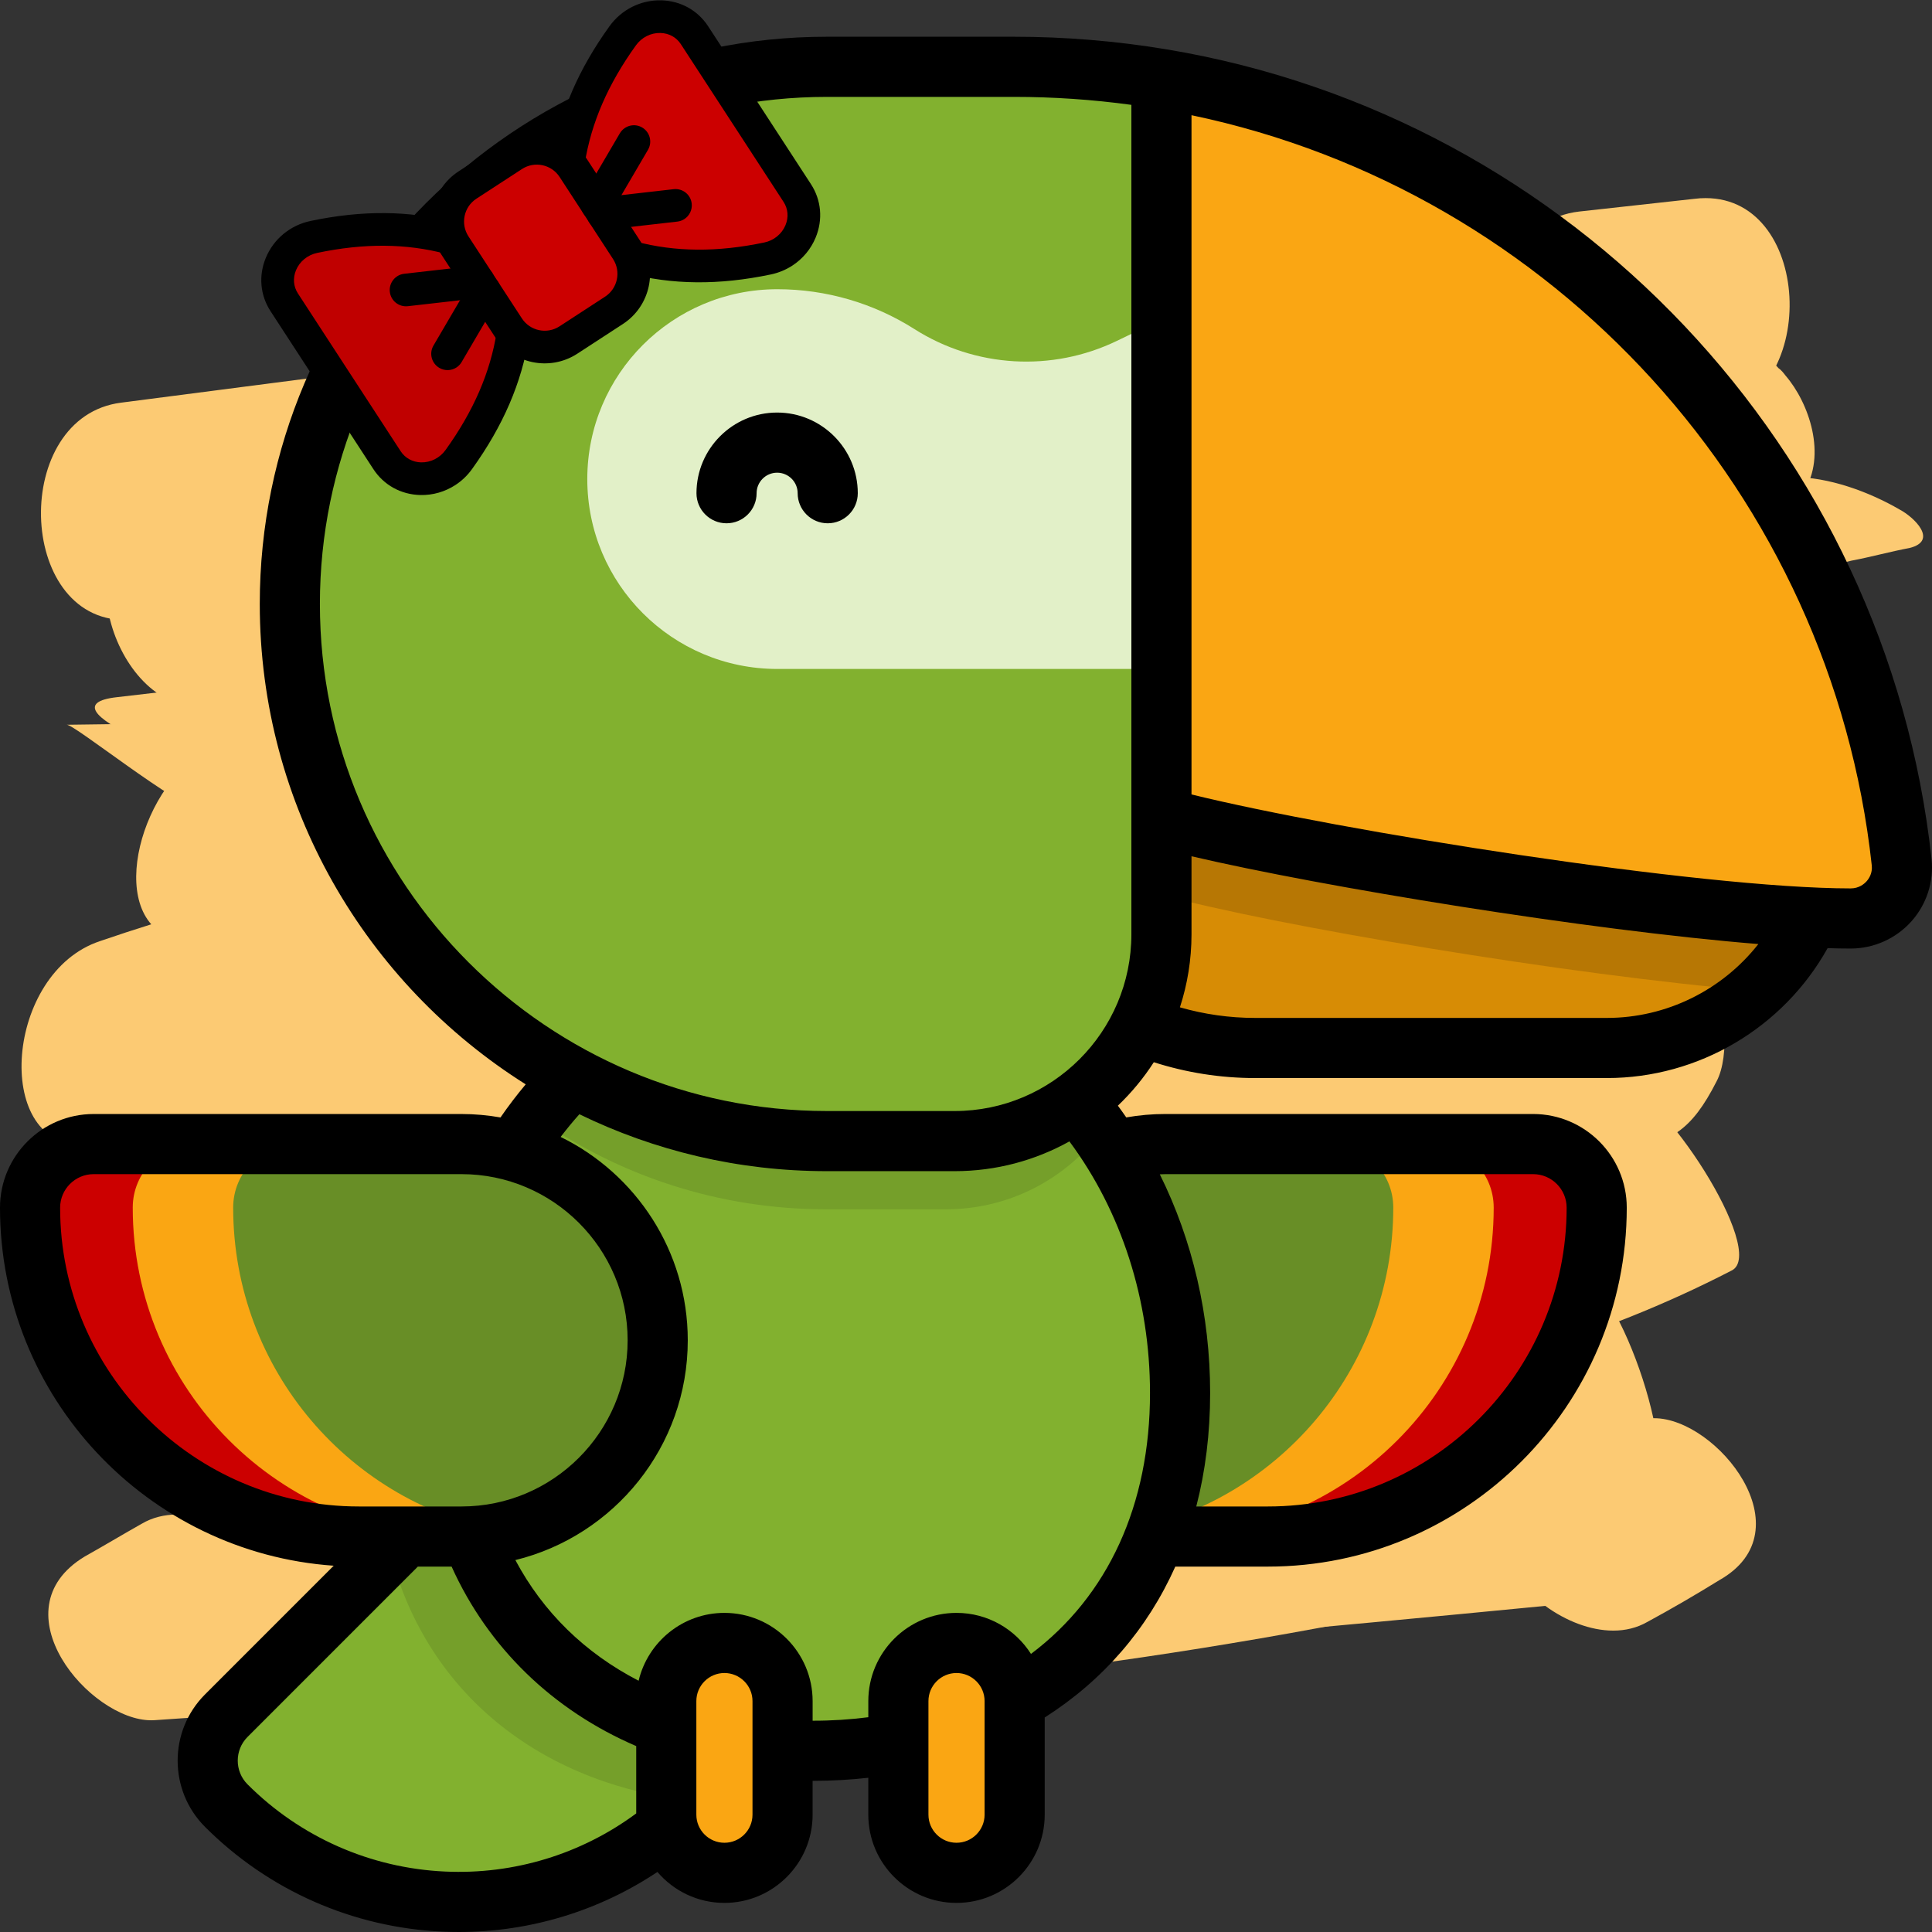 <svg xmlns="http://www.w3.org/2000/svg" xmlns:xlink="http://www.w3.org/1999/xlink" width="2839" height="2839" overflow="hidden" xml:space="preserve"><rect width="100%" height="100%" fill="#333333" stroke="none"/><defs><clipPath id="clip0"><rect width="2839" height="2839" x="1179" y="1189"/></clipPath></defs><g clip-path="url(#clip0)" transform="translate(-1179 -1189)"><path fill="#FCCA73" fill-rule="evenodd" d="M3685.34 1480.11C3679.98 1480.11 3674.44 1480.43 3668.75 1481.17L3668.75 1481.17 3668.75 1481.17 3499.55 1499.85C3488.97 1501.02 3479.05 1503.48 3469.94 1506.89L3469.94 1506.89 1356.8 1780.72C1195.08 1801.42 1203.13 2100 1362.66 2100 1368.02 2100 1373.56 2099.68 1379.25 2098.93 2149.85 1997.34 2920.52 1898.31 3691.2 1799.39 3852.92 1778.69 3844.87 1480.11 3685.34 1480.11Z"/><path fill="#FCCA73" fill-rule="evenodd" d="M3681.9 1676C3646.93 1676 3612.69 1691.24 3586.66 1724.8L3586.66 1724.8C3451.16 1752.4 3305.25 1749.1 3170.89 1764.87 2969.11 1786.29 2767.32 1807.6 2567.49 1831.68 2239.56 1866.1 1911.55 1900.62 1583.62 1933.33L1583.62 1933.33C1566.06 1924.17 1547.35 1918.84 1528.81 1918.84 1511.81 1918.84 1494.97 1923.21 1479.03 1933.12 1474.4 1937.17 1468.54 1941.22 1463.33 1945.27L1463.33 1945.27C1450.24 1946.55 1437.15 1947.82 1423.97 1949.21 1267 1965.19 1340.44 2226.89 1468.87 2226.89 1481.23 2226.89 1492.61 2226.79 1503.35 2226.25L1503.35 2226.25C1503.43 2226.47 1503.43 2226.68 1503.51 2226.89 1929.53 2184.16 2353.51 2138.77 2779.52 2093.38 2981.31 2071.96 3183.09 2047.99 3384.96 2026.57 3513.3 2013.25 3735.5 2053.31 3829.27 1911.81 3863.92 1858.32 3837.4 1780.96 3802.76 1740.89 3800.72 1738.23 3796.66 1732.79 3792.59 1730.13 3761.93 1695.61 3721.43 1676 3681.9 1676Z"/><path fill="#FCCA73" fill-rule="evenodd" d="M3813.41 1890C3803.08 1890 3792.99 1890.85 3783.31 1892.56 3776.16 1893.63 3769 1894.69 3761.84 1895.76L3761.84 1895.76C3761.51 1895.55 3761.19 1895.44 3760.86 1895.23 3759.15 1895.76 3757.45 1896.19 3755.74 1896.72L3755.74 1896.72C2955.46 2015.35 2153.32 2120.96 1351.09 2213.45 1232.08 2226.47 1472.05 2317.89 1528.26 2317.89 1529.81 2317.89 1531.27 2317.89 1532.49 2317.68 2297.79 2229.46 3061.13 2129.28 3824.47 2017.27L3824.47 2017.27C3833.67 2018.34 3842.78 2018.87 3851.89 2018.87 3868.16 2018.87 3884.18 2017.06 3899.47 2012.9 3928.03 2007.56 3956.58 1999.56 3985.13 1994.23 4027.92 1983.45 3991.23 1948.78 3970.9 1938.01 3924.85 1911.23 3866.04 1890 3813.41 1890Z"/><path fill="#FCCA73" fill-rule="evenodd" d="M3526.33 2050C3522.1 2050 3517.95 2050.32 3513.89 2050.96 2771.73 2179.17 2025.42 2246 1277.08 2253.99 1289.29 2253.99 1434.02 2371.44 1483 2384.87 1503.42 2390.2 1523.76 2395.53 1546.22 2403.52 1556.31 2406.51 1564.44 2407.89 1570.54 2407.89 1584.29 2407.89 1587.47 2400.86 1579.17 2389.56L1579.17 2389.56C2306.92 2381.04 3032.65 2311.87 3754.54 2187.17 3777 2184.5 3681.16 2117.68 3674.98 2112.35 3635.6 2090.29 3575.47 2050 3526.33 2050Z"/><path fill="#FCCA73" fill-rule="evenodd" d="M3717.76 2101.11C3713.85 2101.11 3709.79 2101.21 3705.56 2101.53 3694 2102.49 3682.45 2103.35 3670.9 2104.2L3670.9 2104.2C3670.9 2104.2 3670.9 2104.2 3670.9 2104.2L3670.9 2104.2C3670.9 2104.2 3670.9 2104.2 3670.9 2104.2L3670.9 2104.2C2958.49 2159.55 2244.21 2217.46 1531.8 2275.26 1416.59 2283.79 1338.88 2476.83 1401.29 2547.22L1401.29 2547.22C1376.07 2555.11 1351.01 2563.32 1325.87 2571.96 1186.49 2618.24 1169.08 2870.89 1298.2 2870.89 1310.81 2870.89 1324.73 2868.55 1340.19 2863.32 2108.9 2598.73 2920.49 2692.26 3685.22 2395.56 3794.57 2353.86 3872.92 2101.11 3717.76 2101.11Z"/><path fill="#FCCA73" fill-rule="evenodd" d="M3595.13 2470.11C3592.52 2470.11 3589.92 2470.32 3587.32 2470.85 2855.26 2609.71 2121.25 2655.11 1381.06 2657.78 1277.08 2657.78 1370.81 2989 1462.58 2989 2146.71 2986.55 2825.64 2947.54 3502.54 2829.89L3502.54 2829.89C3521.5 2856.75 3542.73 2874.12 3563.72 2874.12 3564.13 2874.12 3564.54 2874.12 3564.86 2874.12 3632.14 2871.45 3664.77 2850.14 3701.46 2777.99 3741 2702.96 3675.26 2470.11 3595.13 2470.11Z"/><path fill="#FCCA73" fill-rule="evenodd" d="M3560.19 2783C3559.54 2783 3558.97 2783.11 3558.41 2783.11L1606.53 2902.86 1606.53 2902.86C1588.8 2885.99 1571.48 2875.54 1556.68 2875.54 1553.91 2875.54 1551.15 2875.96 1548.54 2876.71 1505.76 2887.49 1462.9 2900.83 1422.16 2914.17 1373.28 2926.66 1428.42 3048.33 1489.91 3126.57L1489.91 3126.57C1487.47 3126.57 1484.94 3126.57 1482.34 3126.57 1456.07 3126.57 1427.44 3127.63 1416.63 3136.6L1416.63 3136.6C1403.94 3126.57 1390.92 3119.09 1379.94 3119.09 1373.36 3119.09 1367.58 3121.76 1363.03 3128.17 1360.99 3133.5 1356.93 3136.17 1352.86 3141.61 1310.08 3203.09 1426.22 3347.5 1456.8 3379.62 1496.09 3417.09 1542.77 3430 1592.46 3430 1684.69 3430 1787.09 3385.49 1870.62 3371.62 2078.5 3336.82 2288.5 3315.48 2498.41 3302.03 2916.29 3275.35 3330.11 3259.23 3723.51 3056.02 3778 3029.55 3616.88 2783 3560.19 2783Z"/><path fill="#FCCA73" fill-rule="evenodd" d="M3495.9 3061.11C2835.35 3087.83 2174.72 3111.98 1516.2 3136.03 1439 3138.71 1533.77 3462.89 1603 3462.89 1603.32 3462.89 1603.57 3462.89 1603.89 3462.89 2223.69 3437.77 2843.48 3415.01 3461.57 3392.35L3461.57 3392.35C3475.15 3408.92 3489.31 3418.86 3503.05 3418.86 3506.15 3418.86 3509.16 3418.43 3512.17 3417.36L3597.83 3385.19C3659 3363.81 3557.07 3061.11 3495.9 3061.11Z"/><path fill="#FCCA73" fill-rule="evenodd" d="M3609.8 3273C3607.69 3273 3605.57 3273.11 3603.46 3273.32 2915.34 3342.5 2225.35 3400.18 1535.36 3448.68L1535.36 3448.68C1506.16 3427.89 1471.66 3414.57 1439.04 3414.57 1420.65 3414.57 1402.91 3418.83 1387.05 3428.21 1358.49 3444.31 1331.97 3460.3 1303.42 3476.29 1173 3555.18 1311.14 3716.89 1401.12 3716.89 1402.59 3716.89 1403.97 3716.89 1405.44 3716.79 2087.37 3670.41 2769.3 3615.09 3449.69 3548.78L3449.69 3548.78C3479.88 3570.85 3515.92 3585.13 3549.68 3585.13 3567.25 3585.13 3584.18 3581.19 3599.39 3572.55 3634.05 3553.79 3670.74 3532.47 3705.4 3511.04 3834.92 3437.91 3701.57 3273 3609.8 3273Z"/><path fill="#FCCA73" fill-rule="evenodd" d="M3329.96 3322C3325.08 3322 3319.87 3322.64 3314.26 3324.03 2857.38 3412.22 2396.43 3460.31 1933.45 3460.31 1868.18 3460.31 1806.98 3500.41 1764.18 3567.27 1741.72 3599.27 1709.08 3700.89 1774.35 3700.89 1787.7 3700.89 1800.96 3701 1814.31 3701 2280.14 3701 2744.1 3655.46 3204.15 3564.5 3267.38 3553.84 3332.65 3500.41 3365.28 3428.21 3390.92 3372.97 3373.75 3322 3329.96 3322Z"/><path fill="#82B12F" fill-rule="evenodd" d="M2301.53 3734.95 2194.85 3841.55C2006.12 4030.15 1700.11 4030.15 1511.38 3841.55L1511.38 3841.55C1474.87 3805.07 1474.87 3745.93 1511.38 3709.45L1893.7 3327.4C2006.32 3214.86 2188.91 3214.86 2301.53 3327.4L2301.53 3327.4C2414.16 3439.94 2414.16 3622.41 2301.53 3734.95Z"/><path fill="#000" fill-opacity=".102" fill-rule="evenodd" d="M2301.56 3327.43 2301.56 3327.43C2188.97 3214.86 2006.43 3214.86 1893.85 3327.43L1752 3469.25C1808.15 3686.29 1984.08 3813.33 2200.61 3836L2301.56 3735.07C2414.15 3622.5 2414.15 3439.99 2301.56 3327.43Z"/><path fill="#688E26" fill-rule="evenodd" d="M2891.21 3447 3042 3447C3308.75 3447 3525 3230.54 3525 2963.52L3525 2963.52C3525 2911.87 3483.17 2870 3431.58 2870L2891.21 2870C2732.04 2870 2603 2999.17 2603 3158.5L2603 3158.5C2603.01 3317.83 2732.04 3447 2891.21 3447Z"/><path fill="#FAA613" fill-rule="evenodd" d="M3226.36 2963.52 3226.36 2963.52C3226.36 2911.87 3184.52 2870 3132.92 2870L3431.56 2870C3483.17 2870 3525 2911.87 3525 2963.52L3525 2963.52C3525 3230.54 3308.72 3447 3041.93 3447L2891.12 3447C2869.07 3447 2847.63 3444.44 2827 3439.74 3053.89 3400.06 3226.36 3201.96 3226.36 2963.52Z"/><path fill="#C00" fill-rule="evenodd" d="M3373.94 2963.52 3373.94 2963.52C3373.94 2911.87 3332.1 2870 3280.5 2870L3431.56 2870C3483.16 2870 3525 2911.87 3525 2963.52L3525 2963.52C3525 3230.54 3308.7 3447 3041.89 3447L2891.08 3447C2891.06 3447 2891.02 3447 2891 3447 3157.73 3446.91 3373.94 3230.48 3373.94 2963.52Z"/><path fill="#82B12F" fill-rule="evenodd" d="M2913 3235.33C2913 2896.05 2671.69 2621 2374 2621 2076.31 2621 1835 2896.05 1835 3235.33 1835 3574.61 2076.31 3761 2374 3761 2671.68 3761 2913 3574.61 2913 3235.33Z"/><path fill="#000" fill-opacity=".102" fill-rule="evenodd" d="M2374.15 2621C2212.09 2621 2066.76 2702.72 1968 2832.03 2088.31 2916.44 2234.76 2966 2392.78 2966L2569.15 2966C2661.65 2966 2743.83 2921.9 2796 2853.57 2697.3 2711.87 2545.03 2621 2374.15 2621Z"/><path fill="#D78C05" fill-rule="evenodd" d="M3867 2145 2577 2145 2577 2282.79C2577 2529.22 2776.75 2729 3023.16 2729L3539.94 2729C3720.57 2729 3867 2582.55 3867 2401.9L3867 2145Z"/><path fill="#000" fill-opacity=".149" fill-rule="evenodd" d="M3851.93 2145 2886 2145 2886 2503.98C3047.4 2548.3 3483.23 2622.12 3758.7 2645 3825.18 2585.13 3867 2498.4 3867 2401.86L3867 2177.41C3862.13 2166.52 3857.08 2155.73 3851.93 2145Z"/><path fill="#FAA613" fill-rule="evenodd" d="M2886 1305C3461.16 1400.48 3909.84 1870.01 3973.56 2455.2 3978.38 2499.48 3943.19 2538 3898.65 2538 3663.73 2538 3078.9 2442.96 2886 2390.03L2886 1305Z"/><path fill="#82B12F" fill-rule="evenodd" d="M2669.51 1287 2394.29 1287C1958.38 1287 1605 1640.47 1605 2076.5L1605 2076.5C1605 2512.53 1958.38 2866 2394.29 2866L2582.07 2866C2749.93 2866 2886 2729.89 2886 2561.99L2886 1304.88C2815.57 1293.19 2743.27 1287 2669.51 1287Z"/><path fill="#E2F0C8" fill-rule="evenodd" d="M2042 1893 2042 1893C2042 1738.91 2167.03 1614 2321.27 1614L2321.27 1614C2392.63 1614 2462.5 1634.32 2522.72 1672.58L2522.72 1672.58C2612.17 1729.41 2724.68 1735.98 2820.15 1689.94L2886 1658.19 2886 2172 2321.27 2172C2167.03 2172 2042 2047.09 2042 1893Z"/><path fill="#688E26" fill-rule="evenodd" d="M1856.79 3447 1706 3447C1439.24 3447 1223 3230.54 1223 2963.52L1223 2963.52C1223 2911.87 1264.82 2870 1316.42 2870L1856.79 2870C2015.97 2870 2145 2999.17 2145 3158.5L2145 3158.5C2144.99 3317.83 2015.96 3447 1856.79 3447Z"/><path fill="#FAA613" fill-rule="evenodd" d="M1521.64 2963.52 1521.64 2963.52C1521.64 2911.87 1563.47 2870 1615.08 2870L1316.44 2870C1264.83 2870 1223 2911.87 1223 2963.52L1223 2963.52C1223 3230.54 1439.28 3447 1706.07 3447L1856.88 3447C1878.93 3447 1900.37 3444.44 1921 3439.74 1694.11 3400.06 1521.64 3201.96 1521.64 2963.52Z"/><path fill="#C00" fill-rule="evenodd" d="M1374.06 2963.52 1374.06 2963.52C1374.06 2911.87 1415.9 2870 1467.5 2870L1316.44 2870C1264.84 2870 1223 2911.87 1223 2963.52L1223 2963.52C1223 3230.54 1439.29 3447 1706.1 3447L1856.92 3447C1856.94 3447 1856.97 3447 1857 3447 1590.26 3446.91 1374.06 3230.48 1374.06 2963.52Z"/><path fill="#FAA613" fill-rule="evenodd" d="M2243.5 3941C2196.28 3941 2158 3902.72 2158 3855.51L2158 3688.49C2158 3641.27 2196.28 3603 2243.5 3603 2290.73 3603 2329 3641.28 2329 3688.49L2329 3855.51C2329 3902.72 2290.72 3941 2243.5 3941Z"/><path fill="#FAA613" fill-rule="evenodd" d="M2584.5 3941C2537.28 3941 2499 3902.72 2499 3855.51L2499 3688.49C2499 3641.27 2537.28 3603 2584.5 3603 2631.72 3603 2670 3641.28 2670 3688.49L2670 3855.51C2669.99 3902.72 2631.71 3941 2584.5 3941Z"/><path fill-rule="evenodd" d="M2320.96 1795.23C2255.61 1795.23 2202.44 1848.41 2202.44 1913.77 2202.44 1938.17 2222.22 1957.95 2246.62 1957.95 2271.02 1957.95 2290.8 1938.17 2290.8 1913.77 2290.8 1897.13 2304.33 1883.6 2320.97 1883.6 2337.6 1883.6 2351.13 1897.13 2351.13 1913.77 2351.13 1938.17 2370.91 1957.95 2395.31 1957.95 2419.7 1957.95 2439.48 1938.17 2439.48 1913.77 2439.47 1848.41 2386.31 1795.23 2320.96 1795.23ZM4017.31 2451.04C3951.87 1849.72 3489.51 1360.55 2892.92 1261.48 2819.1 1249.22 2743.83 1243 2669.23 1243L2394.06 1243C1934.56 1243 1560.72 1616.91 1560.72 2076.49 1560.72 2373.56 1716.95 2634.78 1951.51 2782.41 1938.45 2797.93 1926.11 2814.18 1914.45 2831.04 1895.83 2827.79 1876.7 2825.99 1857.16 2825.99L1316.63 2825.99C1240.74 2825.99 1179 2887.74 1179 2963.65 1179 3242.04 1395.78 3470.72 1669.37 3489.76L1480.29 3678.87C1426.64 3732.54 1426.64 3819.87 1480.29 3873.55 1573.58 3966.85 1697.48 4021.51 1829.19 4027.45 1837.22 4027.82 1845.22 4028 1853.22 4028 1957.6 4027.99 2058.86 3997.18 2145.04 3939.77 2168.83 3967.57 2204.13 3985.24 2243.5 3985.24 2314.96 3985.24 2373.1 3927.09 2373.1 3855.61L2373.1 3805.84C2373.48 3805.84 2373.85 3805.86 2374.22 3805.86 2401.46 3805.86 2428.44 3804.33 2454.94 3801.37L2454.94 3855.6C2454.94 3927.08 2513.07 3985.24 2584.54 3985.24 2656.01 3985.24 2714.16 3927.09 2714.16 3855.6L2714.16 3712.8C2800.33 3657.93 2865.15 3582.49 2906.07 3491.06L3042.13 3491.06C3332.9 3491.06 3569.46 3254.46 3569.46 2963.63 3569.46 2887.73 3507.72 2825.98 3431.83 2825.98L2891.3 2825.98C2872.1 2825.98 2852.93 2827.68 2834.01 2830.99 2829.98 2825.17 2825.89 2819.41 2821.68 2813.74 2841.71 2794.65 2859.45 2773.23 2874.49 2749.89 2922.56 2765.26 2972.48 2773.16 3023.45 2773.16L3540.23 2773.16C3675.3 2773.16 3799.51 2699.14 3864.6 2582.28 3876.54 2582.66 3887.87 2582.85 3898.47 2582.85 3932.44 2582.85 3964.92 2568.34 3987.61 2543.04 4010.12 2517.96 4020.94 2484.42 4017.31 2451.04ZM1267.35 2963.64C1267.35 2936.46 1289.46 2914.35 1316.63 2914.35L1857.17 2914.35C1991.78 2914.35 2101.29 3023.89 2101.29 3158.52 2101.29 3293.17 1991.78 3402.7 1857.17 3402.7L1706.33 3402.7C1464.28 3402.7 1267.35 3205.74 1267.35 2963.64ZM2113.91 3853.76C2033.22 3913.51 1934.44 3943.8 1833.18 3939.17 1723.57 3934.22 1620.43 3888.72 1542.77 3811.05 1523.56 3791.83 1523.56 3760.57 1542.77 3741.35L1793.01 3491.07 1842.63 3491.07C1896.13 3609.74 1990.93 3701.94 2113.9 3754.81L2113.9 3853.77 2113.91 3853.77ZM2284.77 3855.61C2284.77 3878.36 2266.26 3896.87 2243.51 3896.87 2220.77 3896.87 2202.26 3878.36 2202.26 3855.61L2202.26 3688.69C2202.26 3665.94 2220.77 3647.43 2243.51 3647.43 2266.26 3647.43 2284.77 3665.94 2284.77 3688.69L2284.77 3855.61ZM2625.82 3855.61C2625.82 3878.36 2607.31 3896.87 2584.56 3896.87 2561.81 3896.87 2543.31 3878.36 2543.31 3855.61L2543.31 3688.69C2543.31 3665.94 2561.81 3647.43 2584.56 3647.43 2607.31 3647.43 2625.82 3665.94 2625.82 3688.69L2625.82 3855.61ZM2891.3 2914.35 3431.84 2914.35C3459.01 2914.35 3481.12 2936.46 3481.12 2963.64 3481.12 3205.74 3284.19 3402.7 3042.14 3402.7L2936.88 3402.7C2950.31 3350.77 2957.25 3295.02 2957.25 3236 2957.25 3121.9 2931.53 3011.86 2883.31 2914.62 2885.98 2914.54 2888.64 2914.35 2891.3 2914.35ZM2868.89 3236.01C2868.89 3400.25 2807.21 3534.29 2693.99 3619.37 2670.98 3583.16 2630.54 3559.07 2584.56 3559.07 2513.1 3559.07 2454.95 3617.22 2454.95 3688.7L2454.95 3712.39C2428.29 3715.82 2400.94 3717.58 2373.12 3717.51L2373.12 3688.7C2373.12 3617.22 2314.98 3559.07 2243.51 3559.07 2182.35 3559.07 2130.97 3601.68 2117.43 3658.78 2038.46 3618.03 1977 3557.89 1936.32 3481.48 2081.55 3445.86 2189.65 3314.62 2189.65 3158.54 2189.65 3027.41 2113.35 2913.79 2002.84 2859.69 2011.64 2848.16 2020.81 2837 2030.39 2826.32 2140.36 2879.88 2263.76 2909.98 2394.08 2909.98L2581.82 2909.98C2642.98 2909.98 2700.47 2894.07 2750.46 2866.25 2827 2969.4 2868.89 3099.16 2868.89 3236.01ZM2841.52 2561.86C2841.52 2705.09 2725.02 2821.61 2581.81 2821.61L2394.06 2821.61C1983.27 2821.61 1649.08 2487.35 1649.08 2076.49 1649.08 1665.63 1983.27 1331.37 2394.06 1331.37L2669.24 1331.37C2726.6 1331.37 2784.4 1335.3 2841.52 1343.08L2841.52 2561.86ZM3540.23 2684.8 3023.46 2684.8C2985.72 2684.8 2948.69 2679.52 2912.85 2669.24 2923.85 2635.39 2929.88 2599.33 2929.88 2561.86L2929.88 2447.25C3124.09 2492.61 3511.54 2555.89 3762.84 2576.25 3709.89 2643.67 3628.08 2684.8 3540.23 2684.8ZM3921.85 2484.04C3918.35 2487.94 3910.67 2494.48 3898.47 2494.48 3678.51 2494.48 3147.15 2409.92 2929.87 2356.41L2929.87 1358.29C3462.51 1469.67 3870.2 1915.91 3929.48 2460.61 3930.74 2472.19 3925.24 2480.26 3921.85 2484.04Z"/><path fill="#C00" fill-rule="evenodd" d="M2322.54 1561.18C2314.24 1566.59 2304.88 1570.51 2294.85 1572.62 2227.41 1586.77 2166.48 1586.19 2108.59 1570.82 2103.53 1569.5 2099.17 1566.31 2096.31 1561.92L2015.04 1437.12C2012.18 1432.72 2011.05 1427.43 2011.86 1422.28 2021.25 1363.1 2045.36 1307.14 2085.55 1251.21 2101.11 1229.52 2126.18 1216.93 2152.56 1217.54 2177.74 1218.12 2199.96 1230.39 2213.5 1251.18L2346.6 1455.58C2360.14 1476.38 2362.38 1501.67 2352.73 1524.93 2346.48 1539.95 2335.88 1552.5 2322.54 1561.18Z"/><path fill="#C00000" fill-rule="evenodd" d="M1843.47 1876.16C1830.72 1884.47 1815.53 1888.68 1799.73 1887.86 1775.23 1886.61 1753.3 1873.8 1739.59 1852.74L1604.79 1645.74C1591.08 1624.68 1588.23 1599.45 1597 1576.53 1606.18 1552.54 1626.71 1535.39 1652.01 1530.59 1717.21 1518.28 1776.46 1520.44 1833.17 1537.27 1838.15 1538.76 1842.49 1542.04 1845.37 1546.46L1927.67 1672.84C1930.57 1677.29 1931.8 1682.59 1931.14 1687.71 1923.6 1746.38 1901.63 1801.47 1863.98 1856.1 1858.4 1864.23 1851.4 1871 1843.47 1876.16Z"/><path fill="#C00" fill-rule="evenodd" d="M2076.24 1648.28 2019.3 1685.36C1984.77 1707.85 1938.4 1698.05 1915.91 1663.52L1849.18 1561.03C1826.69 1526.5 1836.48 1480.13 1871.02 1457.65L1927.95 1420.57C1962.49 1398.08 2008.85 1407.87 2031.34 1442.41L2098.08 1544.89C2120.57 1579.43 2110.77 1625.79 2076.24 1648.28Z"/><path fill-rule="evenodd" d="M2094.33 1665.11 2027.35 1708.73C1986.71 1735.2 1932.16 1723.68 1905.69 1683.03L1827.18 1562.46C1800.71 1521.82 1812.23 1467.27 1852.88 1440.8L1919.86 1397.19C1960.51 1370.72 2015.05 1382.24 2041.52 1422.89L2120.03 1543.45C2146.5 1584.1 2134.98 1638.65 2094.33 1665.11ZM1879.05 1480.99C1860.59 1493.01 1855.35 1517.83 1867.37 1536.29L1945.88 1656.86C1957.9 1675.32 1982.72 1680.56 2001.18 1668.54L2068.16 1624.92C2086.62 1612.9 2091.87 1588.08 2079.84 1569.62L2001.33 1449.06C1989.31 1430.6 1964.49 1425.35 1946.03 1437.38Z"/><path fill-rule="evenodd" d="M2343.33 1579.28C2333.9 1585.42 2323.28 1589.85 2311.91 1592.26 2235.45 1608.32 2166.31 1607.67 2100.63 1590.24 2087.83 1586.86 2080.21 1573.7 2083.6 1560.92 2086.95 1548.13 2100.11 1540.52 2112.92 1543.89 2171.21 1559.35 2233.06 1559.82 2302.07 1545.33 2316.23 1542.4 2327.91 1532.81 2333.27 1519.82 2338.06 1508.27 2337.04 1495.85 2330.44 1485.72L2179.44 1253.83C2172.84 1243.7 2161.9 1237.74 2149.39 1237.46 2135.32 1237.12 2121.84 1243.95 2113.45 1255.67 2072.29 1312.88 2047.73 1369.66 2038.26 1429.24 2036.17 1442.32 2023.91 1451.22 2010.83 1449.17 1997.74 1447.12 1988.81 1434.81 1990.9 1421.74 2001.53 1354.61 2028.9 1291.12 2074.51 1227.69 2092.16 1203.07 2120.61 1188.81 2150.51 1189.49 2179.07 1190.16 2204.27 1204.08 2219.62 1227.66L2370.6 1459.5C2385.95 1483.07 2388.49 1511.76 2377.55 1538.14 2370.5 1555.21 2358.47 1569.42 2343.33 1579.28Z"/><path fill-rule="evenodd" d="M1848.15 1901.74C1833.01 1911.59 1815.14 1916.86 1796.7 1916.43 1768.15 1915.75 1742.94 1901.83 1727.59 1878.26L1576.6 1646.39C1561.25 1622.82 1558.71 1594.14 1569.64 1567.75 1581.12 1540.13 1605.61 1519.91 1635.32 1513.69 1711.78 1497.63 1780.91 1498.27 1846.6 1515.71 1859.38 1519.1 1867.02 1532.25 1863.6 1545.04 1860.21 1557.82 1847.05 1565.44 1834.29 1562.07 1775.99 1546.61 1714.14 1546.14 1645.14 1560.63 1631.04 1563.59 1619.32 1573.13 1613.94 1586.14 1609.17 1597.68 1610.19 1610.09 1616.79 1620.22L1767.76 1852.06C1774.35 1862.19 1785.3 1868.15 1797.81 1868.44 1811.83 1868.76 1825.33 1861.96 1833.75 1850.22 1874.9 1793.01 1899.47 1736.23 1908.94 1676.65 1910.98 1663.56 1923.26 1654.65 1936.37 1656.72 1949.45 1658.77 1958.38 1671.08 1956.29 1684.15 1945.67 1751.28 1918.3 1814.77 1872.69 1878.2 1865.93 1887.68 1857.55 1895.61 1848.15 1901.74Z"/><path fill-rule="evenodd" d="M1895.25 1623.06C1892.23 1625.03 1888.74 1626.35 1884.9 1626.79L1778.35 1638.94C1765.17 1640.43 1753.29 1630.99 1751.82 1617.83 1750.35 1604.67 1759.83 1592.81 1772.93 1591.3L1879.48 1579.15C1892.67 1577.66 1904.54 1587.1 1906.01 1600.26 1907.07 1609.56 1902.59 1618.28 1895.25 1623.06Z"/><path fill-rule="evenodd" d="M1849.77 1728.99C1842.4 1733.78 1832.65 1734.33 1824.55 1729.57 1813.12 1722.86 1809.29 1708.19 1815.97 1696.78L1870.18 1604.24C1876.91 1592.84 1891.59 1589.01 1902.98 1595.67 1914.41 1602.38 1918.24 1617.05 1911.56 1628.47L1857.35 1721C1855.44 1724.34 1852.8 1727.01 1849.77 1728.99Z"/><path fill-rule="evenodd" d="M2069.41 1509.65C2062.04 1514.45 2052.29 1515 2044.19 1510.24 2032.76 1503.53 2028.93 1488.85 2035.61 1477.44L2089.82 1384.91C2096.62 1373.5 2111.2 1369.65 2122.62 1376.33 2134.05 1383.05 2137.88 1397.72 2131.19 1409.13L2076.99 1501.66C2075.08 1505 2072.43 1507.68 2069.41 1509.65Z"/><path fill-rule="evenodd" d="M2184.68 1510.9C2181.65 1512.87 2178.16 1514.19 2174.32 1514.62L2067.78 1526.78C2054.59 1528.27 2042.72 1518.83 2041.25 1505.67 2039.78 1492.51 2049.22 1480.64 2062.36 1479.14L2168.91 1466.99C2182.09 1465.5 2193.96 1474.94 2195.43 1488.1 2196.49 1497.4 2192.02 1506.11 2184.68 1510.9Z"/></g></svg>